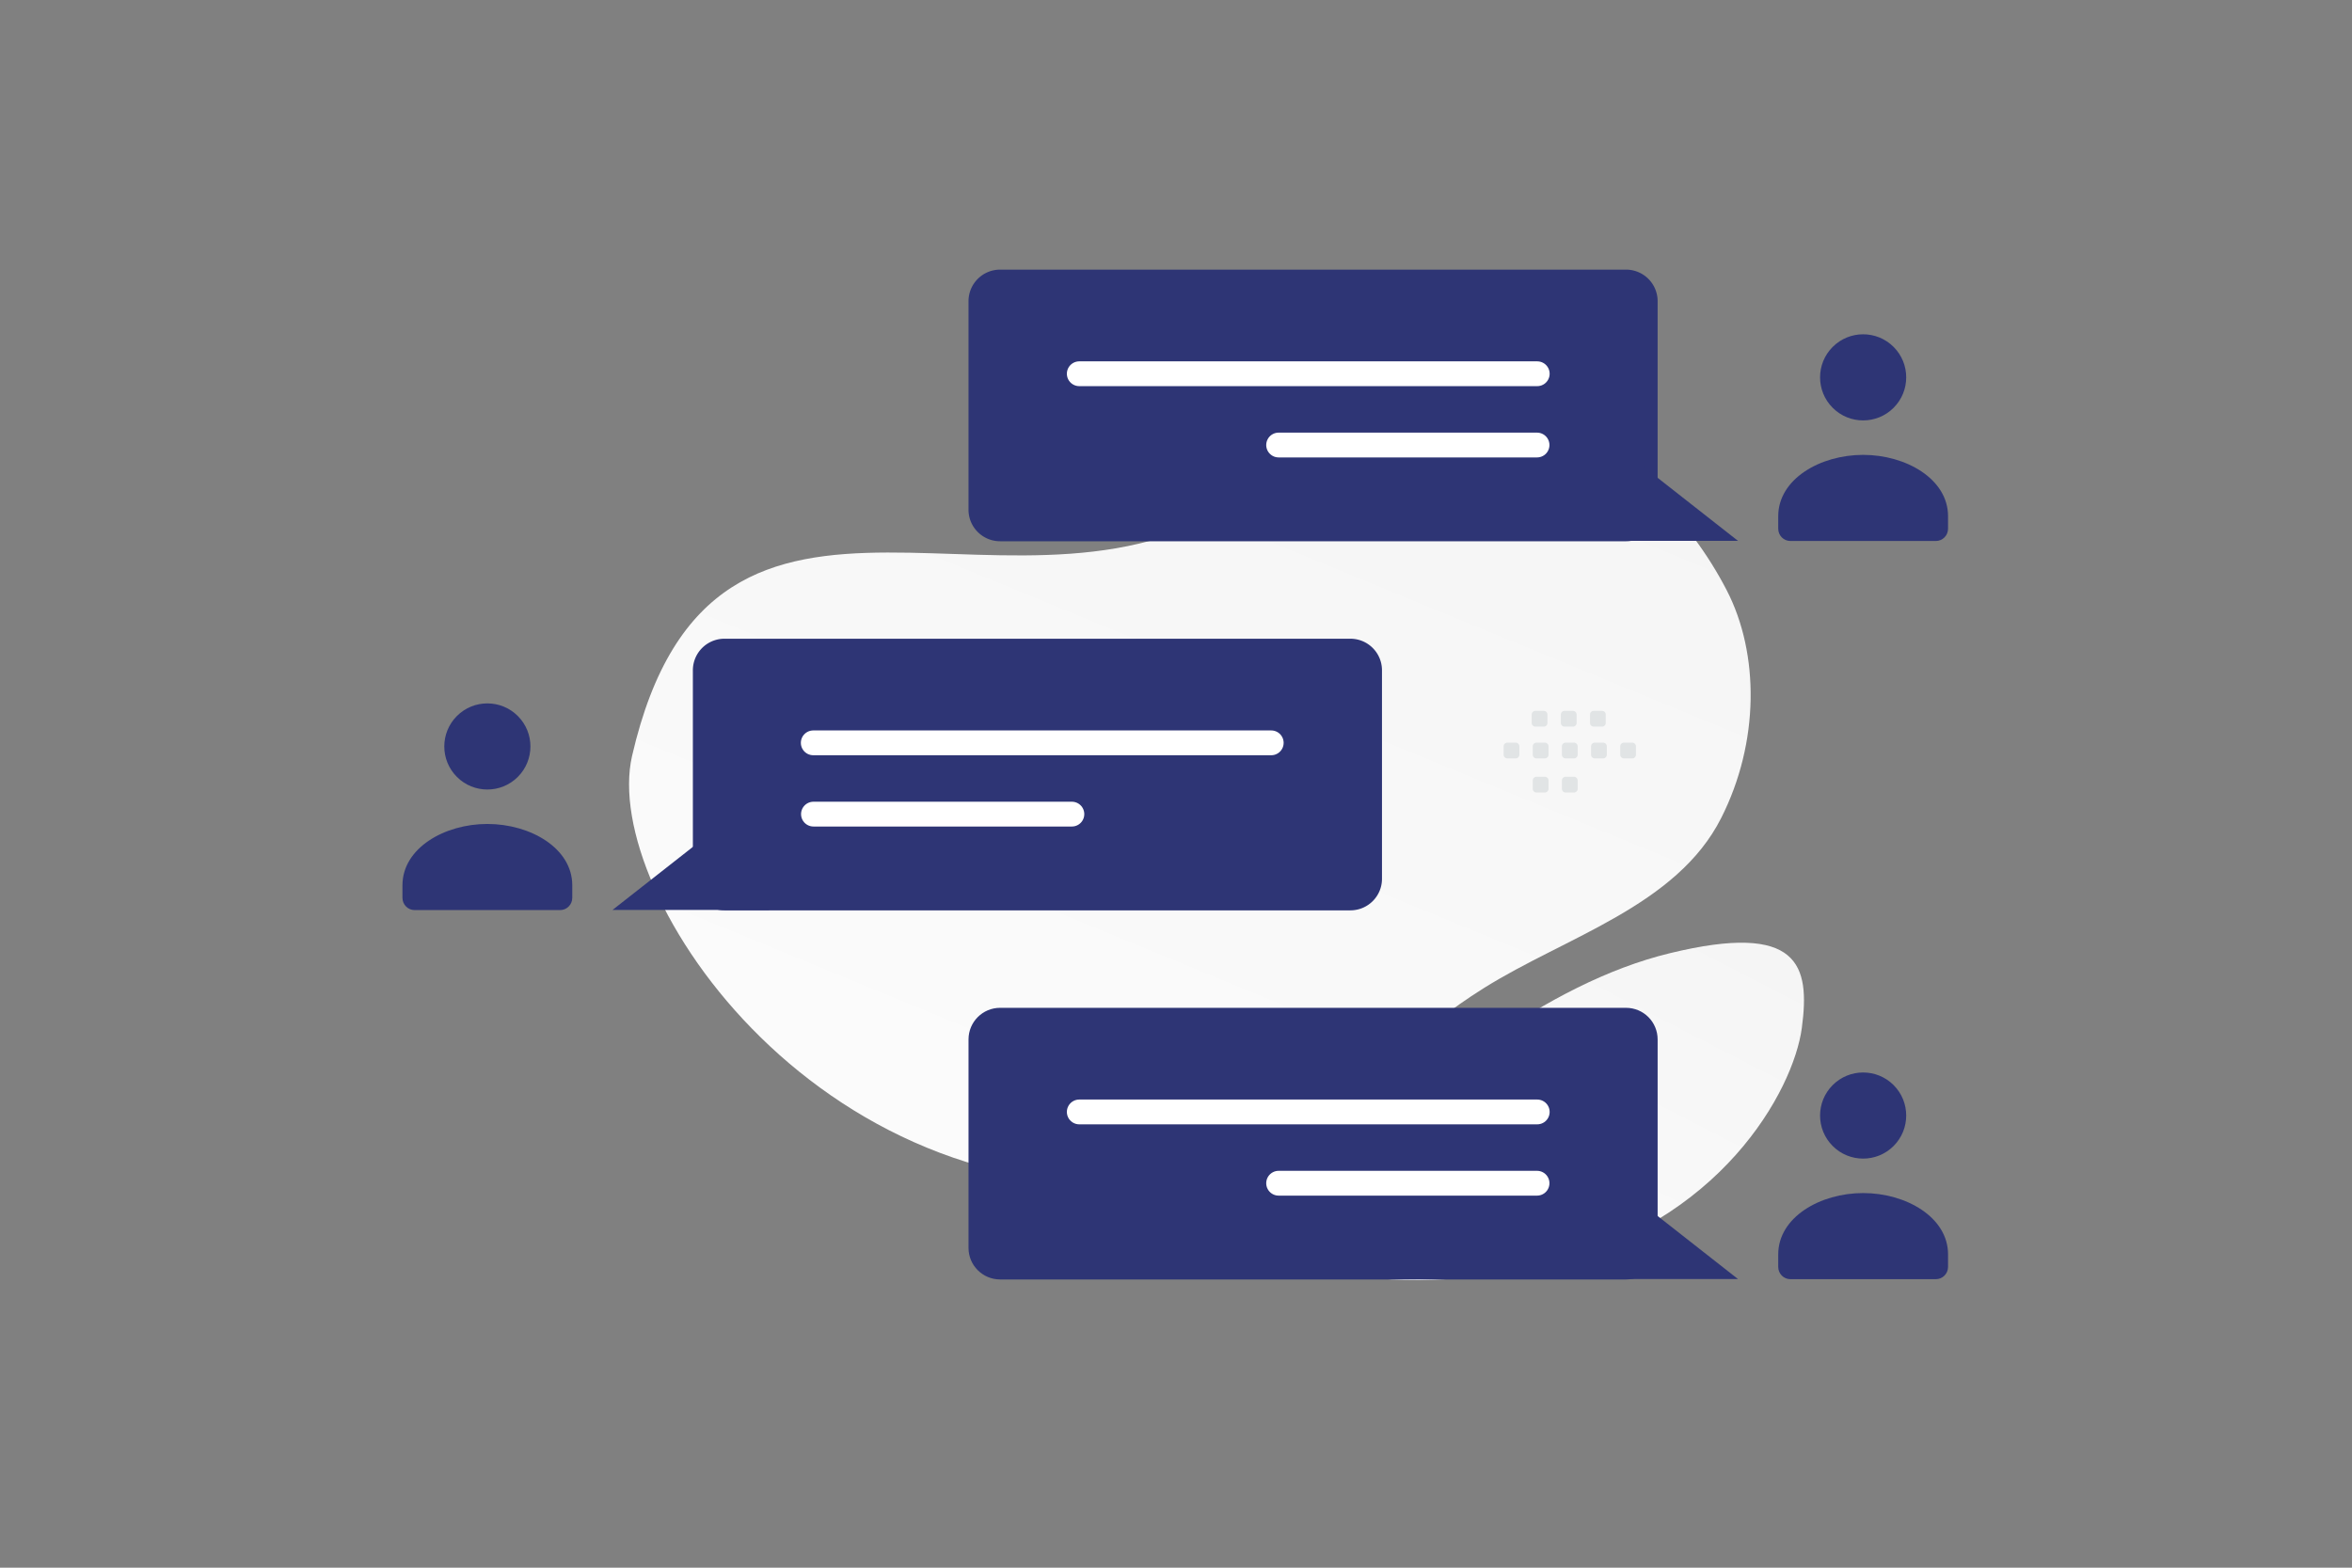 <svg width="900" height="600" viewBox="0 0 900 600" fill="none" xmlns="http://www.w3.org/2000/svg"><rect x="0" y="0" width="900" height="600" fill="#808080" stroke="none"/><path fill="transparent" d="M0 0h900v600H0z"/><path d="M241.863 289.31c-12.213 53.041 73.55 180.114 209.587 162.241 63.27-8.315 63.594-40.31 116.353-73.382 31.447-19.711 73.74-31.399 90.783-65.032 14.719-29.03 14.689-62.987 2.135-87.253-28.233-54.571-96.408-100.429-182.435-37.129-86.028 63.299-204.912-36.238-236.423 100.555z" fill="url(#a)"/><path d="M503.363 449.822c43.023-35.392 87.537-73.334 135.634-85.008 49.614-12.054 53.69 4.66 50.477 28.636-3.214 23.975-31.278 75.302-98.709 90.716-67.449 15.418-127.66-1.217-87.402-34.344z" fill="url(#b)"/><path d="M382.705 489.685h239.493c6.692 0 12.1-5.408 12.1-12.1v-79.763c0-6.692-5.408-12.1-12.1-12.1H382.705c-6.692 0-12.1 5.408-12.1 12.1v79.797c0 6.658 5.408 12.066 12.1 12.066z" fill="#2e3575"/><path d="M588.228 425.57H412.984m175.168 27.281h-98.885" stroke="#fff" stroke-width="9.492" stroke-miterlimit="10" stroke-linecap="round" stroke-linejoin="round"/><path d="M605.103 489.539v-47.047l59.958 47.047h-59.958z" fill="#2e3575"/><path fill-rule="evenodd" clip-rule="evenodd" d="M745.426 480.173v4.703c0 2.596-2.08 4.704-4.642 4.704h-55.698c-2.562 0-4.642-2.108-4.642-4.704v-4.779c0-14.232 16.051-23.479 32.491-23.479s32.491 9.252 32.491 23.479m-20.837-64.798c6.436 6.436 6.436 16.871 0 23.307-6.437 6.436-16.872 6.436-23.308 0s-6.436-16.871 0-23.307 16.871-6.436 23.308 0z" fill="#2e3575"/><path d="M382.705 207.157h239.493c6.692 0 12.1-5.408 12.1-12.1v-79.764a12.087 12.087 0 0 0-12.1-12.099H382.705c-6.692 0-12.1 5.407-12.1 12.099v79.798c0 6.658 5.408 12.066 12.1 12.066z" fill="#2e3575"/><path d="M588.228 143.042H412.984m175.168 27.281h-98.885" stroke="#fff" stroke-width="9.492" stroke-miterlimit="10" stroke-linecap="round" stroke-linejoin="round"/><path d="M605.103 207.01v-47.047l59.958 47.047h-59.958z" fill="#2e3575"/><path fill-rule="evenodd" clip-rule="evenodd" d="M745.426 197.645v4.703c0 2.596-2.08 4.703-4.642 4.703h-55.698c-2.562 0-4.642-2.107-4.642-4.703v-4.779c0-14.232 16.051-23.479 32.491-23.479s32.491 9.251 32.491 23.479m-20.837-64.798c6.436 6.436 6.436 16.871 0 23.307-6.437 6.436-16.872 6.436-23.308 0s-6.436-16.871 0-23.307 16.871-6.436 23.308 0z" fill="#2e3575"/><path d="M516.721 348.421H277.228c-6.692 0-12.1-5.408-12.1-12.1v-79.764a12.087 12.087 0 0 1 12.1-12.099h239.493c6.692 0 12.1 5.407 12.1 12.099v79.798c0 6.658-5.408 12.066-12.1 12.066z" fill="#2e3575"/><path d="M311.198 284.306h175.244m-175.168 27.281h98.885" stroke="#fff" stroke-width="9.492" stroke-miterlimit="10" stroke-linecap="round" stroke-linejoin="round"/><path d="M294.322 348.275v-47.047l-59.957 47.047h59.957z" fill="#2e3575"/><path fill-rule="evenodd" clip-rule="evenodd" d="M154 338.909v4.703c0 2.596 2.079 4.704 4.642 4.704h55.698c2.562 0 4.642-2.108 4.642-4.704v-4.778c0-14.233-16.051-23.48-32.491-23.48S154 324.606 154 338.834m20.837-64.799c-6.436 6.436-6.436 16.871 0 23.307s16.871 6.436 23.307 0c6.437-6.436 6.437-16.871 0-23.307-6.436-6.436-16.871-6.436-23.307 0z" fill="#2e3575"/><path fill-rule="evenodd" clip-rule="evenodd" d="M624.596 290.257h-3.216a1.405 1.405 0 0 1-1.403-1.404v-3.216c0-.777.632-1.403 1.403-1.403h3.216c.771 0 1.404.632 1.404 1.403v3.216a1.4 1.4 0 0 1-1.404 1.404zm-11.15 0h-3.216a1.409 1.409 0 0 1-1.403-1.404v-3.216c0-.777.632-1.403 1.403-1.403h3.216c.771 0 1.404.632 1.404 1.403v3.216a1.41 1.41 0 0 1-1.404 1.404zm-11.156 0h-3.216a1.41 1.41 0 0 1-1.404-1.404v-3.216c0-.777.633-1.403 1.404-1.403h3.216c.771 0 1.403.632 1.403 1.403v3.216a1.4 1.4 0 0 1-1.403 1.404zm-11.15 0h-3.216a1.41 1.41 0 0 1-1.404-1.404v-3.216c0-.777.633-1.403 1.404-1.403h3.216c.777 0 1.41.632 1.41 1.403v3.216a1.42 1.42 0 0 1-1.41 1.404zm-11.15 0h-3.216a1.41 1.41 0 0 1-1.41-1.404v-3.216c0-.777.632-1.403 1.41-1.403h3.216c.771 0 1.403.632 1.403 1.403v3.216c0 .771-.632 1.404-1.403 1.404zm33.048-12.158h-3.216a1.41 1.41 0 0 1-1.404-1.404v-3.223c0-.771.633-1.403 1.404-1.403h3.216c.777 0 1.403.632 1.403 1.403v3.216a1.402 1.402 0 0 1-1.403 1.411zm-11.15 0h-3.216a1.41 1.41 0 0 1-1.404-1.404v-3.223c0-.771.633-1.403 1.404-1.403h3.216c.771 0 1.403.632 1.403 1.403v3.216a1.402 1.402 0 0 1-1.403 1.411zm-11.15 0h-3.216a1.41 1.41 0 0 1-1.41-1.404v-3.223a1.41 1.41 0 0 1 1.41-1.403h3.216c.771 0 1.403.632 1.403 1.403v3.216a1.41 1.41 0 0 1-1.403 1.411zm11.552 25.219h-3.216a1.41 1.41 0 0 1-1.404-1.404v-3.215c0-.778.633-1.404 1.404-1.404h3.216c.771 0 1.403.633 1.403 1.404v3.215a1.4 1.4 0 0 1-1.403 1.404zm-11.15 0h-3.216a1.41 1.41 0 0 1-1.404-1.404v-3.215c0-.778.633-1.404 1.404-1.404h3.216c.777 0 1.41.633 1.41 1.404v3.215a1.42 1.42 0 0 1-1.41 1.404z" fill="#E1E4E5"/><defs><linearGradient id="a" x1="311.202" y1="632.019" x2="660.571" y2="-217.425" gradientUnits="userSpaceOnUse"><stop stop-color="#fff"/><stop offset="1" stop-color="#EEE"/></linearGradient><linearGradient id="b" x1="499.797" y1="602.896" x2="729.683" y2="155.622" gradientUnits="userSpaceOnUse"><stop stop-color="#fff"/><stop offset="1" stop-color="#EEE"/></linearGradient></defs></svg>